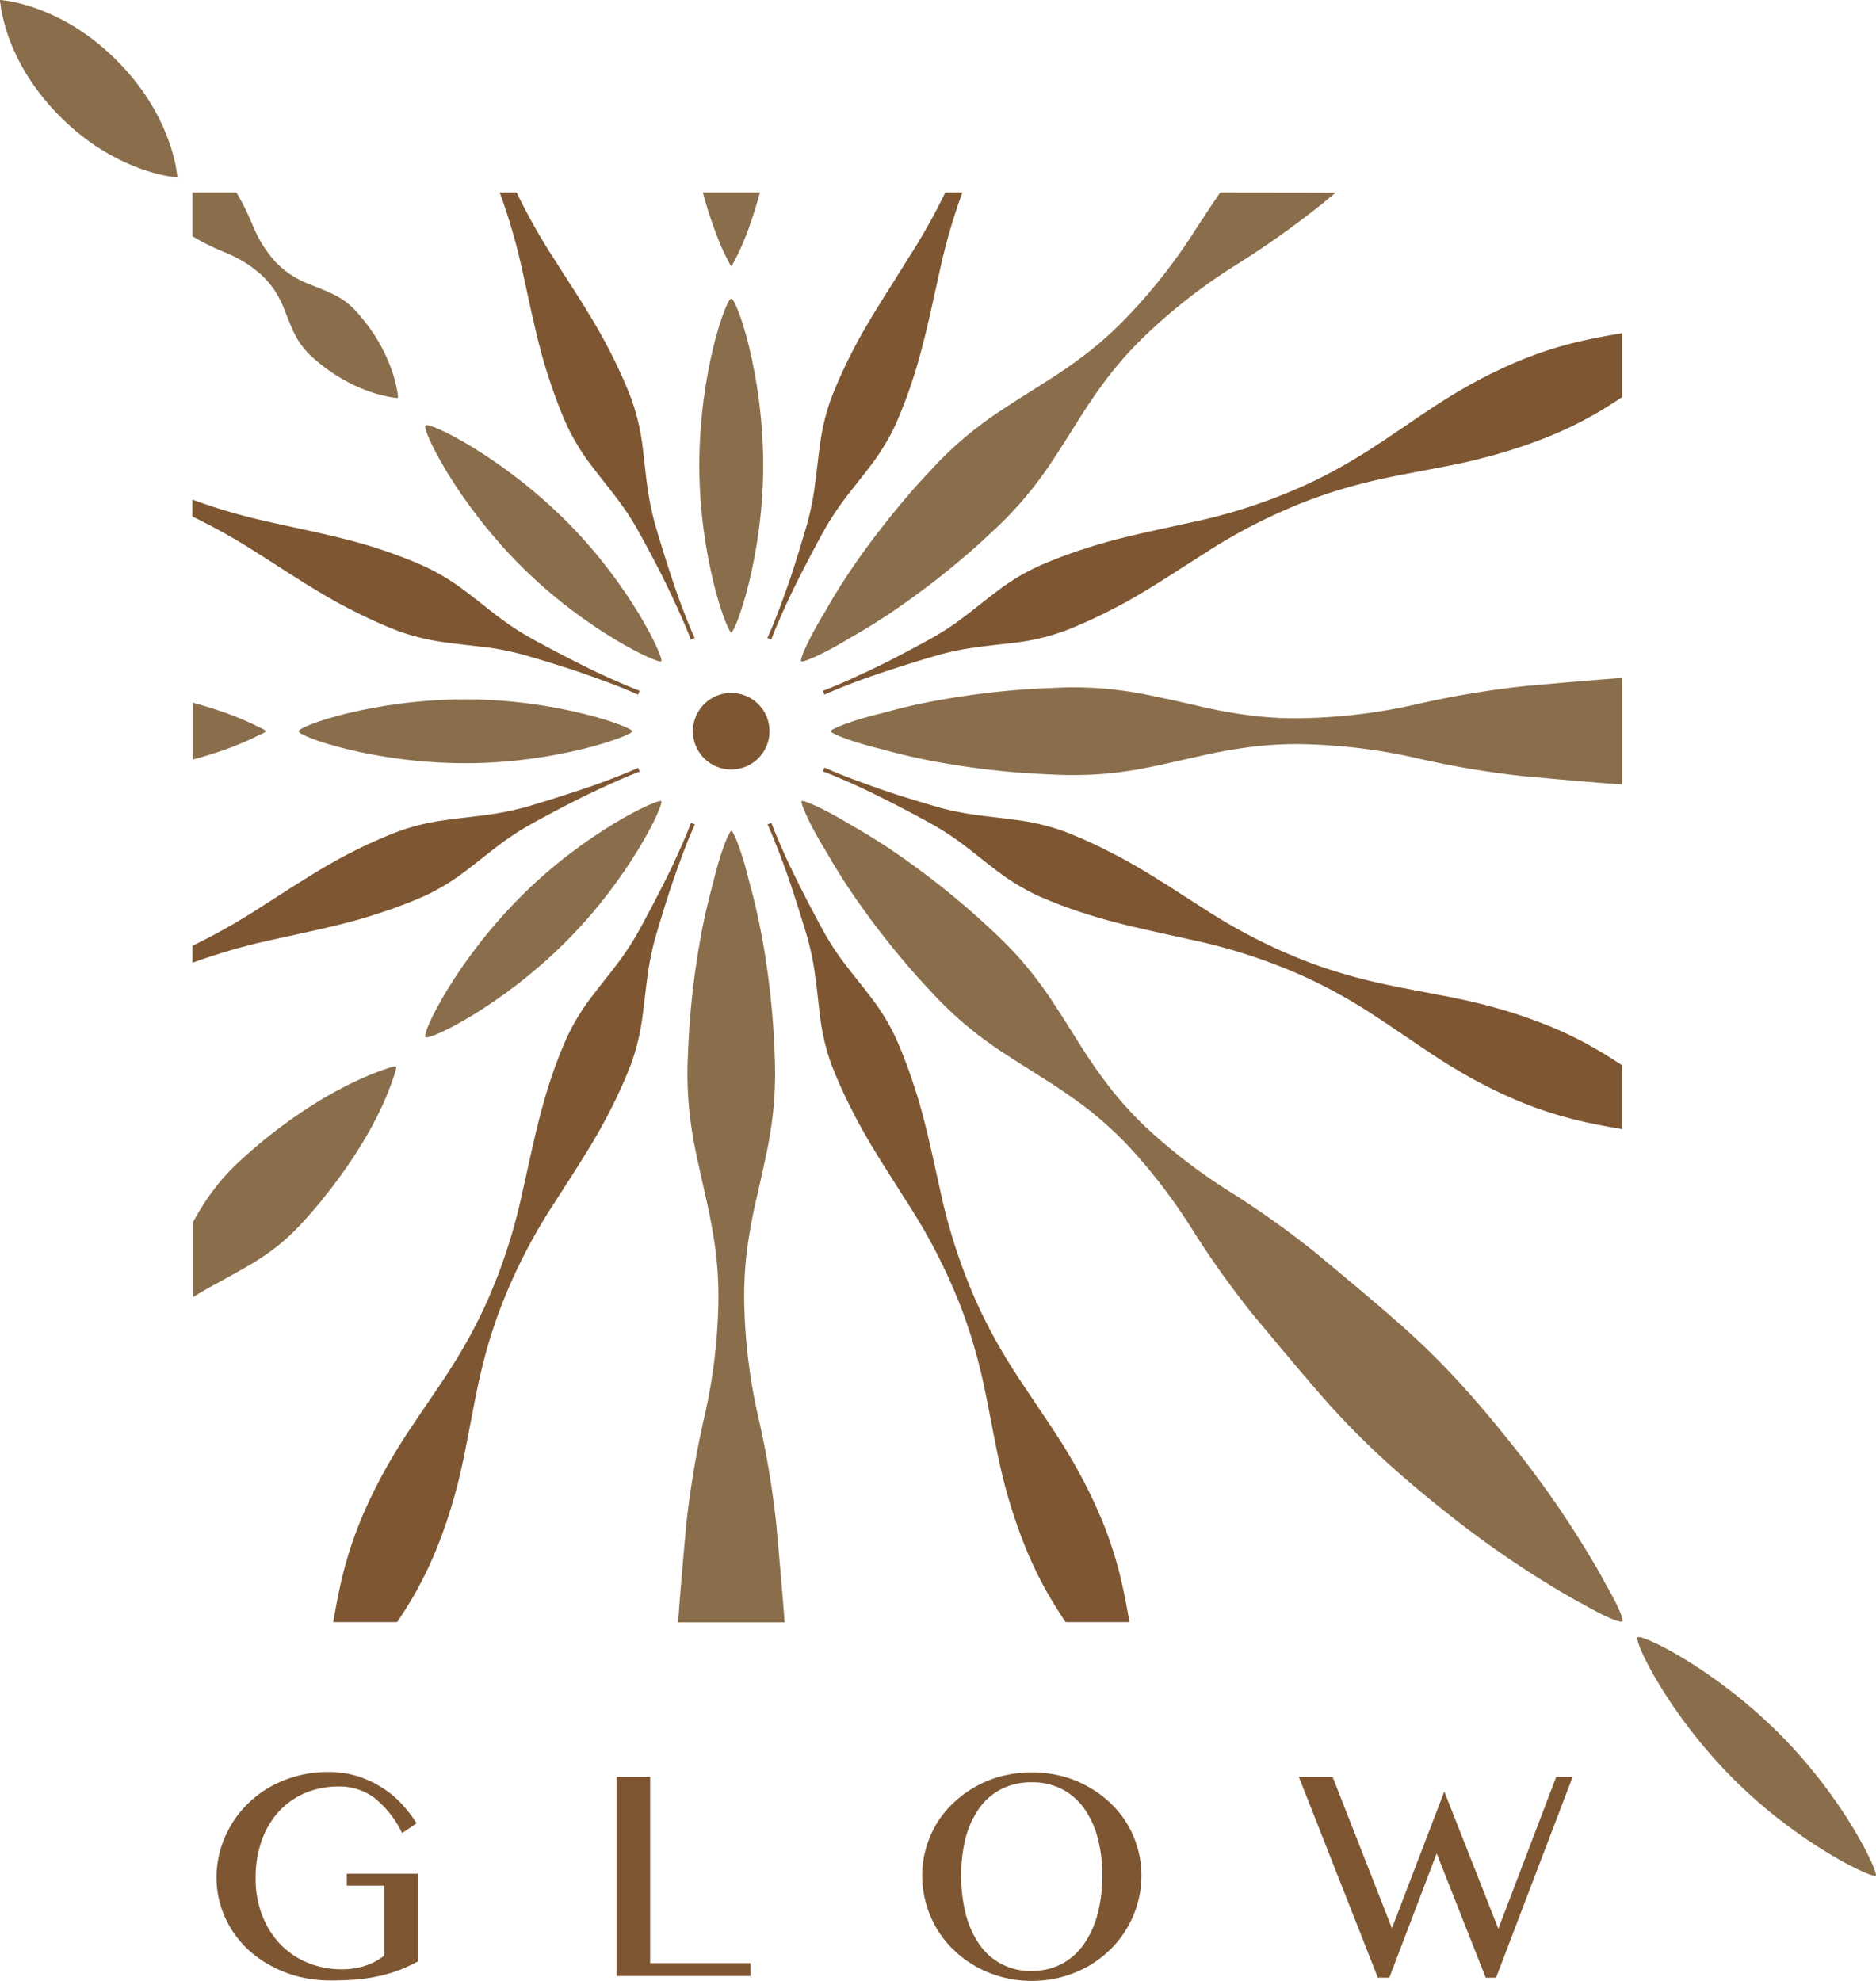 <svg xmlns="http://www.w3.org/2000/svg" viewBox="0 0 352.29 371.96"><defs><style>.cls-1{fill:#7e5732;}.cls-2{fill:#8a6e4b;}</style></defs><title>Asset 2</title><g id="Layer_2" data-name="Layer 2"><g id="Layer_1-2" data-name="Layer 1"><path class="cls-1" d="M293.66,64.88a72.49,72.49,0,0,0-10.33,3.73,93.6,93.6,0,0,0-9.92,5.17c-3.25,1.92-6.41,4.1-9.58,6.25s-6.33,4.32-9.58,6.24a91.87,91.87,0,0,1-9.92,5.18,103.22,103.22,0,0,1-20.71,6.67c-7,1.56-13.78,2.88-19.91,4.92a86.46,86.46,0,0,0-8.78,3.33,40.73,40.73,0,0,0-7.6,4.59c-2.32,1.74-4.49,3.54-6.62,5.13a52.52,52.52,0,0,1-6.2,4c-4,2.2-7.58,4.07-10.54,5.48s-5.32,2.47-6.94,3.15-2.51,1-2.51,1l.3.73s.85-.41,2.48-1.07,4-1.6,7.14-2.67,6.92-2.29,11.33-3.58a50.74,50.74,0,0,1,7.25-1.53c2.62-.38,5.43-.64,8.3-1a41.29,41.29,0,0,0,8.62-2.13,86.72,86.72,0,0,0,8.56-3.86c5.79-2.89,11.53-6.78,17.56-10.6a104.08,104.08,0,0,1,19.35-9.92,92.7,92.7,0,0,1,10.68-3.36c3.66-.94,7.44-1.63,11.19-2.35S274.82,87,278.47,86a95.3,95.3,0,0,0,10.67-3.36A71.69,71.69,0,0,0,299.09,78c1.89-1.06,3.73-2.23,5.53-3.43v-12l-.31.06C300.76,63.21,297.18,63.9,293.66,64.88Z"/><path class="cls-1" d="M103.05,70.92a91.67,91.67,0,0,0,3.32,8.79,41.65,41.65,0,0,0,4.6,7.6c1.74,2.32,3.54,4.49,5.12,6.61a50.72,50.72,0,0,1,4,6.21c2.2,4,4.07,7.57,5.48,10.54s2.47,5.32,3.16,6.94,1,2.51,1,2.51l.72-.31s-.4-.84-1.06-2.47-1.61-4-2.68-7.14-2.28-6.92-3.58-11.33a53.64,53.64,0,0,1-1.53-7.25c-.37-2.62-.63-5.43-1-8.3a41.26,41.26,0,0,0-2.12-8.62,85.73,85.73,0,0,0-3.87-8.57c-2.88-5.78-6.77-11.52-10.59-17.55a112.94,112.94,0,0,1-7-12.43H93.84A111.39,111.39,0,0,1,98.13,51C99.69,58,101,64.79,103.05,70.92Z"/><path class="cls-1" d="M66.14,114.6a87,87,0,0,0,8.57,3.87,41.81,41.81,0,0,0,8.61,2.12c2.88.41,5.68.68,8.3,1a52.15,52.15,0,0,1,7.25,1.53c4.42,1.29,8.24,2.48,11.33,3.58s5.51,2,7.14,2.68,2.48,1.06,2.48,1.06l.3-.73s-.89-.31-2.5-1-4-1.71-6.94-3.15-6.51-3.28-10.55-5.48a52.66,52.66,0,0,1-6.2-4c-2.12-1.58-4.29-3.39-6.62-5.12a41.23,41.23,0,0,0-7.59-4.6A89.08,89.08,0,0,0,70.93,103C64.8,101,58,99.68,51,98.12a112,112,0,0,1-14.87-4.29V97a116.31,116.31,0,0,1,12.43,7C54.61,107.83,60.36,111.72,66.14,114.6Z"/><path class="cls-1" d="M70.93,171.58a85.55,85.55,0,0,0,8.78-3.32,40.77,40.77,0,0,0,7.6-4.6c2.32-1.74,4.49-3.54,6.61-5.12a53.57,53.57,0,0,1,6.21-4c4-2.2,7.58-4.06,10.55-5.48s5.31-2.47,6.93-3.15,2.51-1,2.51-1l-.3-.71s-.84.4-2.47,1.06-4,1.61-7.14,2.67-6.92,2.29-11.33,3.59A54,54,0,0,1,91.63,153c-2.62.37-5.43.63-8.3,1.05a41.26,41.26,0,0,0-8.62,2.12A86.87,86.87,0,0,0,66.14,160c-5.78,2.89-11.53,6.78-17.56,10.6a115.35,115.35,0,0,1-12.43,7v3.2A111.91,111.91,0,0,1,51,176.51C58,174.94,64.8,173.63,70.93,171.58Z"/><path class="cls-1" d="M82.65,289.14A93.94,93.94,0,0,0,86,278.47c.94-3.66,1.63-7.43,2.35-11.19s1.42-7.54,2.36-11.19a90.73,90.73,0,0,1,3.36-10.67A103,103,0,0,1,104,226.06c3.82-6,7.71-11.78,10.6-17.56a87.93,87.93,0,0,0,3.86-8.57,41.29,41.29,0,0,0,2.13-8.62c.41-2.87.67-5.68,1.05-8.31a53.13,53.13,0,0,1,1.52-7.25c1.3-4.4,2.49-8.23,3.58-11.32s2-5.51,2.68-7.14,1.07-2.47,1.07-2.47l-.73-.31s-.31.89-1,2.51-1.71,4-3.15,6.94-3.28,6.5-5.48,10.54a53.57,53.57,0,0,1-4,6.21c-1.58,2.12-3.38,4.29-5.13,6.61a42.18,42.18,0,0,0-4.59,7.6,87.94,87.94,0,0,0-3.32,8.78c-2,6.14-3.36,13-4.93,19.92a104.24,104.24,0,0,1-6.66,20.71,92.81,92.81,0,0,1-5.18,9.92c-1.92,3.24-4.1,6.4-6.25,9.57s-4.32,6.33-6.24,9.58a92.86,92.86,0,0,0-5.17,9.93,73.33,73.33,0,0,0-3.74,10.33c-1,3.51-1.66,7.09-2.29,10.64,0,.11,0,.21-.05.32h12c1.21-1.8,2.37-3.64,3.44-5.53A72.81,72.81,0,0,0,82.65,289.14Z"/><path class="cls-1" d="M209.75,293.66A72.05,72.05,0,0,0,206,283.33a93.56,93.56,0,0,0-5.15-9.93c-1.91-3.26-4.08-6.42-6.21-9.6s-4.3-6.34-6.21-9.59a95.58,95.58,0,0,1-5.17-9.92,106.93,106.93,0,0,1-6.69-20.7c-1.58-7-2.92-13.77-5-19.89a88,88,0,0,0-3.35-8.78,40.73,40.73,0,0,0-4.63-7.58c-1.75-2.32-3.56-4.49-5.15-6.6a50.13,50.13,0,0,1-4-6.22c-2.18-4-4-7.59-5.45-10.55s-2.46-5.33-3.14-6.95-1-2.5-1-2.5l-.71.29s.4.85,1.06,2.48,1.61,4,2.7,7.13,2.3,6.91,3.62,11.31a51,51,0,0,1,1.53,7.25c.37,2.62.63,5.44,1,8.31a41.35,41.35,0,0,0,2.09,8.64A87.67,87.67,0,0,0,160,208.5c2.87,5.79,6.74,11.55,10.53,17.59a106,106,0,0,1,9.91,19.36,96,96,0,0,1,3.37,10.67c.95,3.66,1.64,7.43,2.38,11.18s1.44,7.52,2.39,11.17A96.06,96.06,0,0,0,192,289.14a72.14,72.14,0,0,0,4.66,9.94c1.08,1.9,2.24,3.74,3.44,5.54h12l-.06-.32C211.43,300.75,210.73,297.17,209.75,293.66Z"/><path class="cls-1" d="M299.09,196.65a70.51,70.51,0,0,0-9.95-4.66,93.94,93.94,0,0,0-10.67-3.37c-3.65-.94-7.43-1.63-11.19-2.35s-7.53-1.42-11.19-2.36a94.67,94.67,0,0,1-10.68-3.35,103.81,103.81,0,0,1-19.35-9.93c-6-3.82-11.78-7.71-17.56-10.59a85.58,85.58,0,0,0-8.56-3.87,41.42,41.42,0,0,0-8.62-2.12c-2.88-.41-5.69-.68-8.31-1.05a52.78,52.78,0,0,1-7.25-1.53c-4.41-1.3-8.23-2.48-11.33-3.59s-5.5-2-7.13-2.67-2.48-1.06-2.48-1.06l-.3.71s.89.31,2.51,1,4,1.71,6.94,3.15,6.51,3.28,10.55,5.48a52.52,52.52,0,0,1,6.2,4c2.12,1.59,4.29,3.39,6.61,5.13a41.65,41.65,0,0,0,7.6,4.6,88.88,88.88,0,0,0,8.78,3.32c6.13,2,12.95,3.36,19.91,4.92a104.3,104.3,0,0,1,20.71,6.67,93.6,93.6,0,0,1,9.92,5.17c3.25,1.93,6.41,4.11,9.58,6.25s6.33,4.33,9.58,6.25a91.78,91.78,0,0,0,9.92,5.17,73,73,0,0,0,10.33,3.74c3.52,1,7.1,1.67,10.65,2.29l.31.05v-12C302.82,198.88,301,197.72,299.09,196.65Z"/><path class="cls-1" d="M160,66.13a88.06,88.06,0,0,0-3.87,8.57,41.26,41.26,0,0,0-2.12,8.62c-.41,2.87-.68,5.68-1.05,8.3a52.15,52.15,0,0,1-1.53,7.25c-1.3,4.41-2.48,8.23-3.58,11.33s-2,5.51-2.68,7.14-1.06,2.47-1.06,2.47l.72.31s.31-.89,1-2.51,1.71-4,3.15-6.94,3.28-6.5,5.48-10.54a53.05,53.05,0,0,1,4-6.21c1.59-2.12,3.39-4.29,5.13-6.61a41.65,41.65,0,0,0,4.6-7.6,89.08,89.08,0,0,0,3.32-8.79c2-6.13,3.36-12.94,4.93-19.91a111.34,111.34,0,0,1,4.28-14.86h-3.21a114.6,114.6,0,0,1-7,12.43C166.81,54.61,162.92,60.35,160,66.13Z"/><path class="cls-1" d="M137.32,130.13a7.19,7.19,0,1,0,7.18,7.19A7.18,7.18,0,0,0,137.32,130.13Z"/><path class="cls-2" d="M137.23,49.92h.18a45.81,45.81,0,0,0,3.3-7.37c.66-1.83,1.34-4,2-6.4H132c.63,2.41,1.32,4.57,2,6.4A45.81,45.81,0,0,0,137.23,49.92Z"/><path class="cls-2" d="M137.32,118.75c.77,0,6-14,6-31.34s-5-31.33-6-31.33-6,14-6,31.33S136.56,118.75,137.32,118.75Z"/><path class="cls-2" d="M79.88,79.87c-.7.71,5.68,14.15,17.92,26.39s25.85,18.47,26.39,17.92S118.51,110,106.27,97.8,80.58,79.17,79.88,79.87Z"/><path class="cls-2" d="M87.42,131.33c-17.31,0-31.33,5-31.33,6s14,6,31.33,6,31.34-5.23,31.34-6S104.72,131.33,87.42,131.33Z"/><path class="cls-2" d="M49.89,137.32c0-.14-.48-.42-1.29-.78a53.47,53.47,0,0,0-6-2.58c-1.84-.66-4-1.35-6.41-2v10.68c2.41-.64,4.57-1.32,6.41-2a52.11,52.11,0,0,0,6-2.58C49.41,137.73,49.89,137.45,49.89,137.32Z"/><path class="cls-2" d="M97.8,168.37c-12.24,12.23-18.62,25.69-17.92,26.39s14.15-5.68,26.39-17.92,18.46-25.86,17.92-26.39S110,156.13,97.8,168.37Z"/><path class="cls-2" d="M74.34,200.31c-.1-.1-.47,0-1,.14h0a51.91,51.91,0,0,0-6.33,2.5,73,73,0,0,0-7.69,4.17,93.45,93.45,0,0,0-9,6.37c-1.57,1.25-3.15,2.61-4.74,4.05a42.13,42.13,0,0,0-4.61,4.8,44.44,44.44,0,0,0-4,5.88l-.73,1.29v14.09c1.18-.74,2.39-1.45,3.62-2.12,2.26-1.25,4.51-2.46,6.66-3.71a46.11,46.11,0,0,0,5.88-4,42.09,42.09,0,0,0,4.79-4.62c1.45-1.59,2.8-3.16,4-4.73a90.8,90.8,0,0,0,6.38-9,71.06,71.06,0,0,0,4.17-7.68A54.2,54.2,0,0,0,74,202C74.35,201,74.47,200.44,74.34,200.31Z"/><path class="cls-2" d="M49.18,51.71a16.9,16.9,0,0,1,4.25,6.51c1,2.48,1.9,5,3.3,6.76A14.45,14.45,0,0,0,59,67.38c.8.7,1.61,1.35,2.42,1.94a32.78,32.78,0,0,0,4.76,2.86,28.63,28.63,0,0,0,4.2,1.68,28.11,28.11,0,0,0,3.05.73c.75.12,1.18.15,1.18.15l.14-.13s0-.43-.16-1.19a26.39,26.39,0,0,0-.73-3,28,28,0,0,0-1.68-4.2,31,31,0,0,0-2.86-4.75c-.59-.81-1.24-1.62-1.94-2.43A14.33,14.33,0,0,0,65,56.73c-1.8-1.4-4.29-2.3-6.76-3.31a17,17,0,0,1-6.52-4.25,23.22,23.22,0,0,1-4.26-6.85,49.22,49.22,0,0,0-3.06-6.17H36.15v8.23a47.39,47.39,0,0,0,6.18,3.06A23,23,0,0,1,49.18,51.71Z"/><path class="cls-2" d="M334.15,325.59c12.36,12.36,18.65,26.11,18.1,26.66s-14.29-5.75-26.66-18.1-18.78-25.95-18.07-26.66S321.79,313.23,334.15,325.59Z"/><path class="cls-2" d="M33.31,33.31s-.24,0-.67-.07-1.07-.13-1.82-.3a33,33,0,0,1-5.76-1.78,40.12,40.12,0,0,1-7-3.7,44,44,0,0,1-6.72-5.52,44,44,0,0,1-5.53-6.7,40.91,40.91,0,0,1-2.1-3.53c-.62-1.17-1.14-2.34-1.6-3.44A33.61,33.61,0,0,1,.37,2.49C.2,1.75.14,1.09.07.68S0,0,0,0,.25,0,.68.07,1.75.2,2.49.37A33.61,33.61,0,0,1,8.27,2.14a37.24,37.24,0,0,1,3.44,1.6,39.45,39.45,0,0,1,3.53,2.1,44,44,0,0,1,6.7,5.53,44.57,44.57,0,0,1,5.52,6.72,40.12,40.12,0,0,1,3.7,7,34,34,0,0,1,1.78,5.77c.17.74.22,1.39.3,1.81S33.31,33.31,33.31,33.31Z"/><path class="cls-2" d="M145.77,286.17a173.52,173.52,0,0,0-3.47-20.48,105.68,105.68,0,0,1-2.53-20.48,68.43,68.43,0,0,1,.46-10c.41-3.31,1-6.58,1.75-9.8s1.45-6.38,2.09-9.48a76.4,76.4,0,0,0,1.29-9.07,70.85,70.85,0,0,0,.12-8.59c-.1-2.78-.25-5.46-.48-8-.43-5.15-1.11-9.86-1.86-14s-1.64-7.82-2.48-10.83l0,0c-1.41-5.79-2.94-9.39-3.32-9.39s-2,3.72-3.4,9.66c-.83,3-1.69,6.53-2.42,10.61s-1.43,8.9-1.86,14c-.23,2.57-.38,5.25-.48,8a68.87,68.87,0,0,0,.12,8.59,74.4,74.4,0,0,0,1.29,9.07c.64,3.1,1.38,6.26,2.09,9.48s1.34,6.49,1.75,9.8a68.43,68.43,0,0,1,.46,10,104.18,104.18,0,0,1-2.54,20.48,177.74,177.74,0,0,0-3.47,20.48c-.56,6.28-1.12,12.45-1.54,18.45h20C146.9,298.62,146.33,292.45,145.77,286.17Z"/><path class="cls-2" d="M229.13,36.15c-1.54,2.26-3.06,4.56-4.56,6.87a104.48,104.48,0,0,1-12.7,16.28,69.54,69.54,0,0,1-7.41,6.77,98.66,98.66,0,0,1-8.17,5.69c-2.78,1.77-5.53,3.49-8.17,5.23a72.72,72.72,0,0,0-7.34,5.5,68.73,68.73,0,0,0-6.16,6c-1.89,2-3.68,4-5.34,6-3.33,4-6.19,7.77-8.61,11.25s-4.21,6.42-5.7,9.07c-3.25,5.29-4.81,9.1-4.52,9.37s4-1.22,9.14-4.37c2.7-1.52,5.86-3.44,9.3-5.84s7.31-5.28,11.25-8.61c2-1.67,4-3.45,6-5.34a71.74,71.74,0,0,0,6-6.17,72.94,72.94,0,0,0,5.5-7.33c1.74-2.64,3.46-5.39,5.22-8.18s3.64-5.53,5.7-8.16a68.68,68.68,0,0,1,6.77-7.42,105,105,0,0,1,16.28-12.69,174.23,174.23,0,0,0,16.93-12l2.27-1.89Z"/><path class="cls-2" d="M286.17,128.86a175.6,175.6,0,0,0-20.48,3.47,104.91,104.91,0,0,1-20.48,2.53,67.14,67.14,0,0,1-10-.45c-3.31-.41-6.58-1-9.8-1.75s-6.38-1.45-9.48-2.09a76.47,76.47,0,0,0-9.07-1.3,70.8,70.8,0,0,0-8.59-.11c-2.77.1-5.46.25-8,.47-5.15.44-9.86,1.12-14,1.86s-7.67,1.61-10.64,2.44c-5.92,1.43-9.63,3-9.63,3.39s3.68,1.94,9.58,3.37c3,.84,6.57,1.71,10.69,2.45s8.9,1.42,14,1.86c2.57.22,5.26.37,8,.48a73,73,0,0,0,8.59-.12,74.46,74.46,0,0,0,9.07-1.3c3.1-.64,6.27-1.37,9.48-2.09a97,97,0,0,1,9.8-1.74,68.5,68.5,0,0,1,10-.47,105.71,105.71,0,0,1,20.48,2.54,173.52,173.52,0,0,0,20.48,3.47c6.28.56,12.45,1.13,18.45,1.55v-20C298.62,127.74,292.45,128.3,286.17,128.86Z"/><path class="cls-2" d="M301.38,297.23c-.51-1-1.09-2-1.77-3.18a187,187,0,0,0-14-20.65c-3.14-4-6.63-8.31-10.52-12.63a146.73,146.73,0,0,0-13-12.8c-4.78-4.19-9.85-8.39-15-12.68a173.16,173.16,0,0,0-16.68-11.84,105.09,105.09,0,0,1-15.34-11.87,68.13,68.13,0,0,1-6.49-7.13,97.9,97.9,0,0,1-5.7-8.16c-1.76-2.79-3.48-5.55-5.22-8.18a72.72,72.72,0,0,0-5.5-7.34,71.55,71.55,0,0,0-6-6.16c-2-1.88-4-3.68-6-5.33-3.94-3.34-7.76-6.19-11.25-8.62s-6.62-4.33-9.32-5.85c-4.93-3-8.47-4.48-9-4.37l-.06,0,0,0,0,0c-.2.43,1.4,4.28,4.69,9.6,1.47,2.58,3.29,5.55,5.54,8.78,2.42,3.48,5.28,7.3,8.61,11.25,1.66,2,3.45,4,5.33,6a73.22,73.22,0,0,0,6.17,6,75.69,75.69,0,0,0,7.33,5.5c2.64,1.74,5.4,3.45,8.18,5.22s5.53,3.64,8.16,5.69a70.31,70.31,0,0,1,7.13,6.49,105.34,105.34,0,0,1,11.87,15.35,173.24,173.24,0,0,0,11.85,16.68c4.28,5.12,8.48,10.18,12.67,15a149.53,149.53,0,0,0,12.8,13c4.33,3.89,8.59,7.38,12.63,10.52a187,187,0,0,0,20.65,14c1.23.71,2.31,1.31,3.3,1.83,4.09,2.36,6.91,3.45,7.22,3.13S303.79,301.38,301.38,297.23Z"/><path class="cls-1" d="M63.57,335.49a15.91,15.91,0,0,0-6.23,1.21,14.34,14.34,0,0,0-4.93,3.44,15.83,15.83,0,0,0-3.23,5.4A20.63,20.63,0,0,0,48,352.65a18.9,18.9,0,0,0,1.27,7.12,16.25,16.25,0,0,0,3.43,5.4,15,15,0,0,0,5.13,3.44,16.68,16.68,0,0,0,6.34,1.21,13.83,13.83,0,0,0,4.46-.68,11.6,11.6,0,0,0,3.54-1.9V354.1H65.13v-2.22H78.48v16.46a34.12,34.12,0,0,1-3.31,1.56A28.37,28.37,0,0,1,71.59,371a32.32,32.32,0,0,1-4.24.7c-1.55.15-3.3.22-5.25.22a24.64,24.64,0,0,1-5.9-.69,22.42,22.42,0,0,1-5.18-2,20.29,20.29,0,0,1-4.3-3,18.93,18.93,0,0,1-3.26-3.92,18.23,18.23,0,0,1-2.07-4.61,18,18,0,0,1-.73-5.09,19.24,19.24,0,0,1,.7-5.13,19.87,19.87,0,0,1,2-4.69,19.41,19.41,0,0,1,3.16-4.05,20.32,20.32,0,0,1,4.2-3.17,21.62,21.62,0,0,1,5.09-2.06,22.21,22.21,0,0,1,5.87-.74,18.16,18.16,0,0,1,5.49.8,19.71,19.71,0,0,1,4.59,2.14,18.37,18.37,0,0,1,3.69,3.07,23.61,23.61,0,0,1,2.77,3.63l-2.71,1.83a18.76,18.76,0,0,0-5.27-6.66A10.94,10.94,0,0,0,63.57,335.49Z"/><path class="cls-1" d="M115.8,333.67h6.29v35h18.82v2.42H115.8Z"/><path class="cls-1" d="M193.76,372a21.35,21.35,0,0,1-10.5-2.71,20.66,20.66,0,0,1-4.16-3.1,19.2,19.2,0,0,1-3.19-4,19.48,19.48,0,0,1-2-4.72,18.74,18.74,0,0,1-.73-5.27,18,18,0,0,1,.73-5.15,18.78,18.78,0,0,1,2-4.62,18.59,18.59,0,0,1,3.19-3.91,20.76,20.76,0,0,1,9.11-5,23,23,0,0,1,11.11,0,20.76,20.76,0,0,1,9.11,5,18.59,18.59,0,0,1,3.19,3.91,18.78,18.78,0,0,1,2,4.62,18,18,0,0,1,.73,5.15,18.75,18.75,0,0,1-.73,5.25,19.52,19.52,0,0,1-5.23,8.76,20.66,20.66,0,0,1-4.16,3.1A21.35,21.35,0,0,1,193.76,372Zm0-1.88a11.62,11.62,0,0,0,5.67-1.34,12,12,0,0,0,4.15-3.73,17.71,17.71,0,0,0,2.55-5.68,28.11,28.11,0,0,0,.87-7.19,26.9,26.9,0,0,0-.87-7.05,17,17,0,0,0-2.55-5.53,11.77,11.77,0,0,0-4.15-3.61,12.06,12.06,0,0,0-5.67-1.29A12.35,12.35,0,0,0,188,336a11.66,11.66,0,0,0-4.14,3.61,16.93,16.93,0,0,0-2.52,5.53,27.81,27.81,0,0,0-.84,7.05,29.06,29.06,0,0,0,.84,7.19,17.67,17.67,0,0,0,2.52,5.68,11.5,11.5,0,0,0,9.9,5.07Z"/><path class="cls-1" d="M250.24,333.67l11.15,28.44,9.83-25.68,10.15,25.78,10.87-28.54h3.09L280.94,371.4H279l-9.21-23.34-8.89,23.34h-2.15l-14.85-37.73Z"/></g></g></svg>